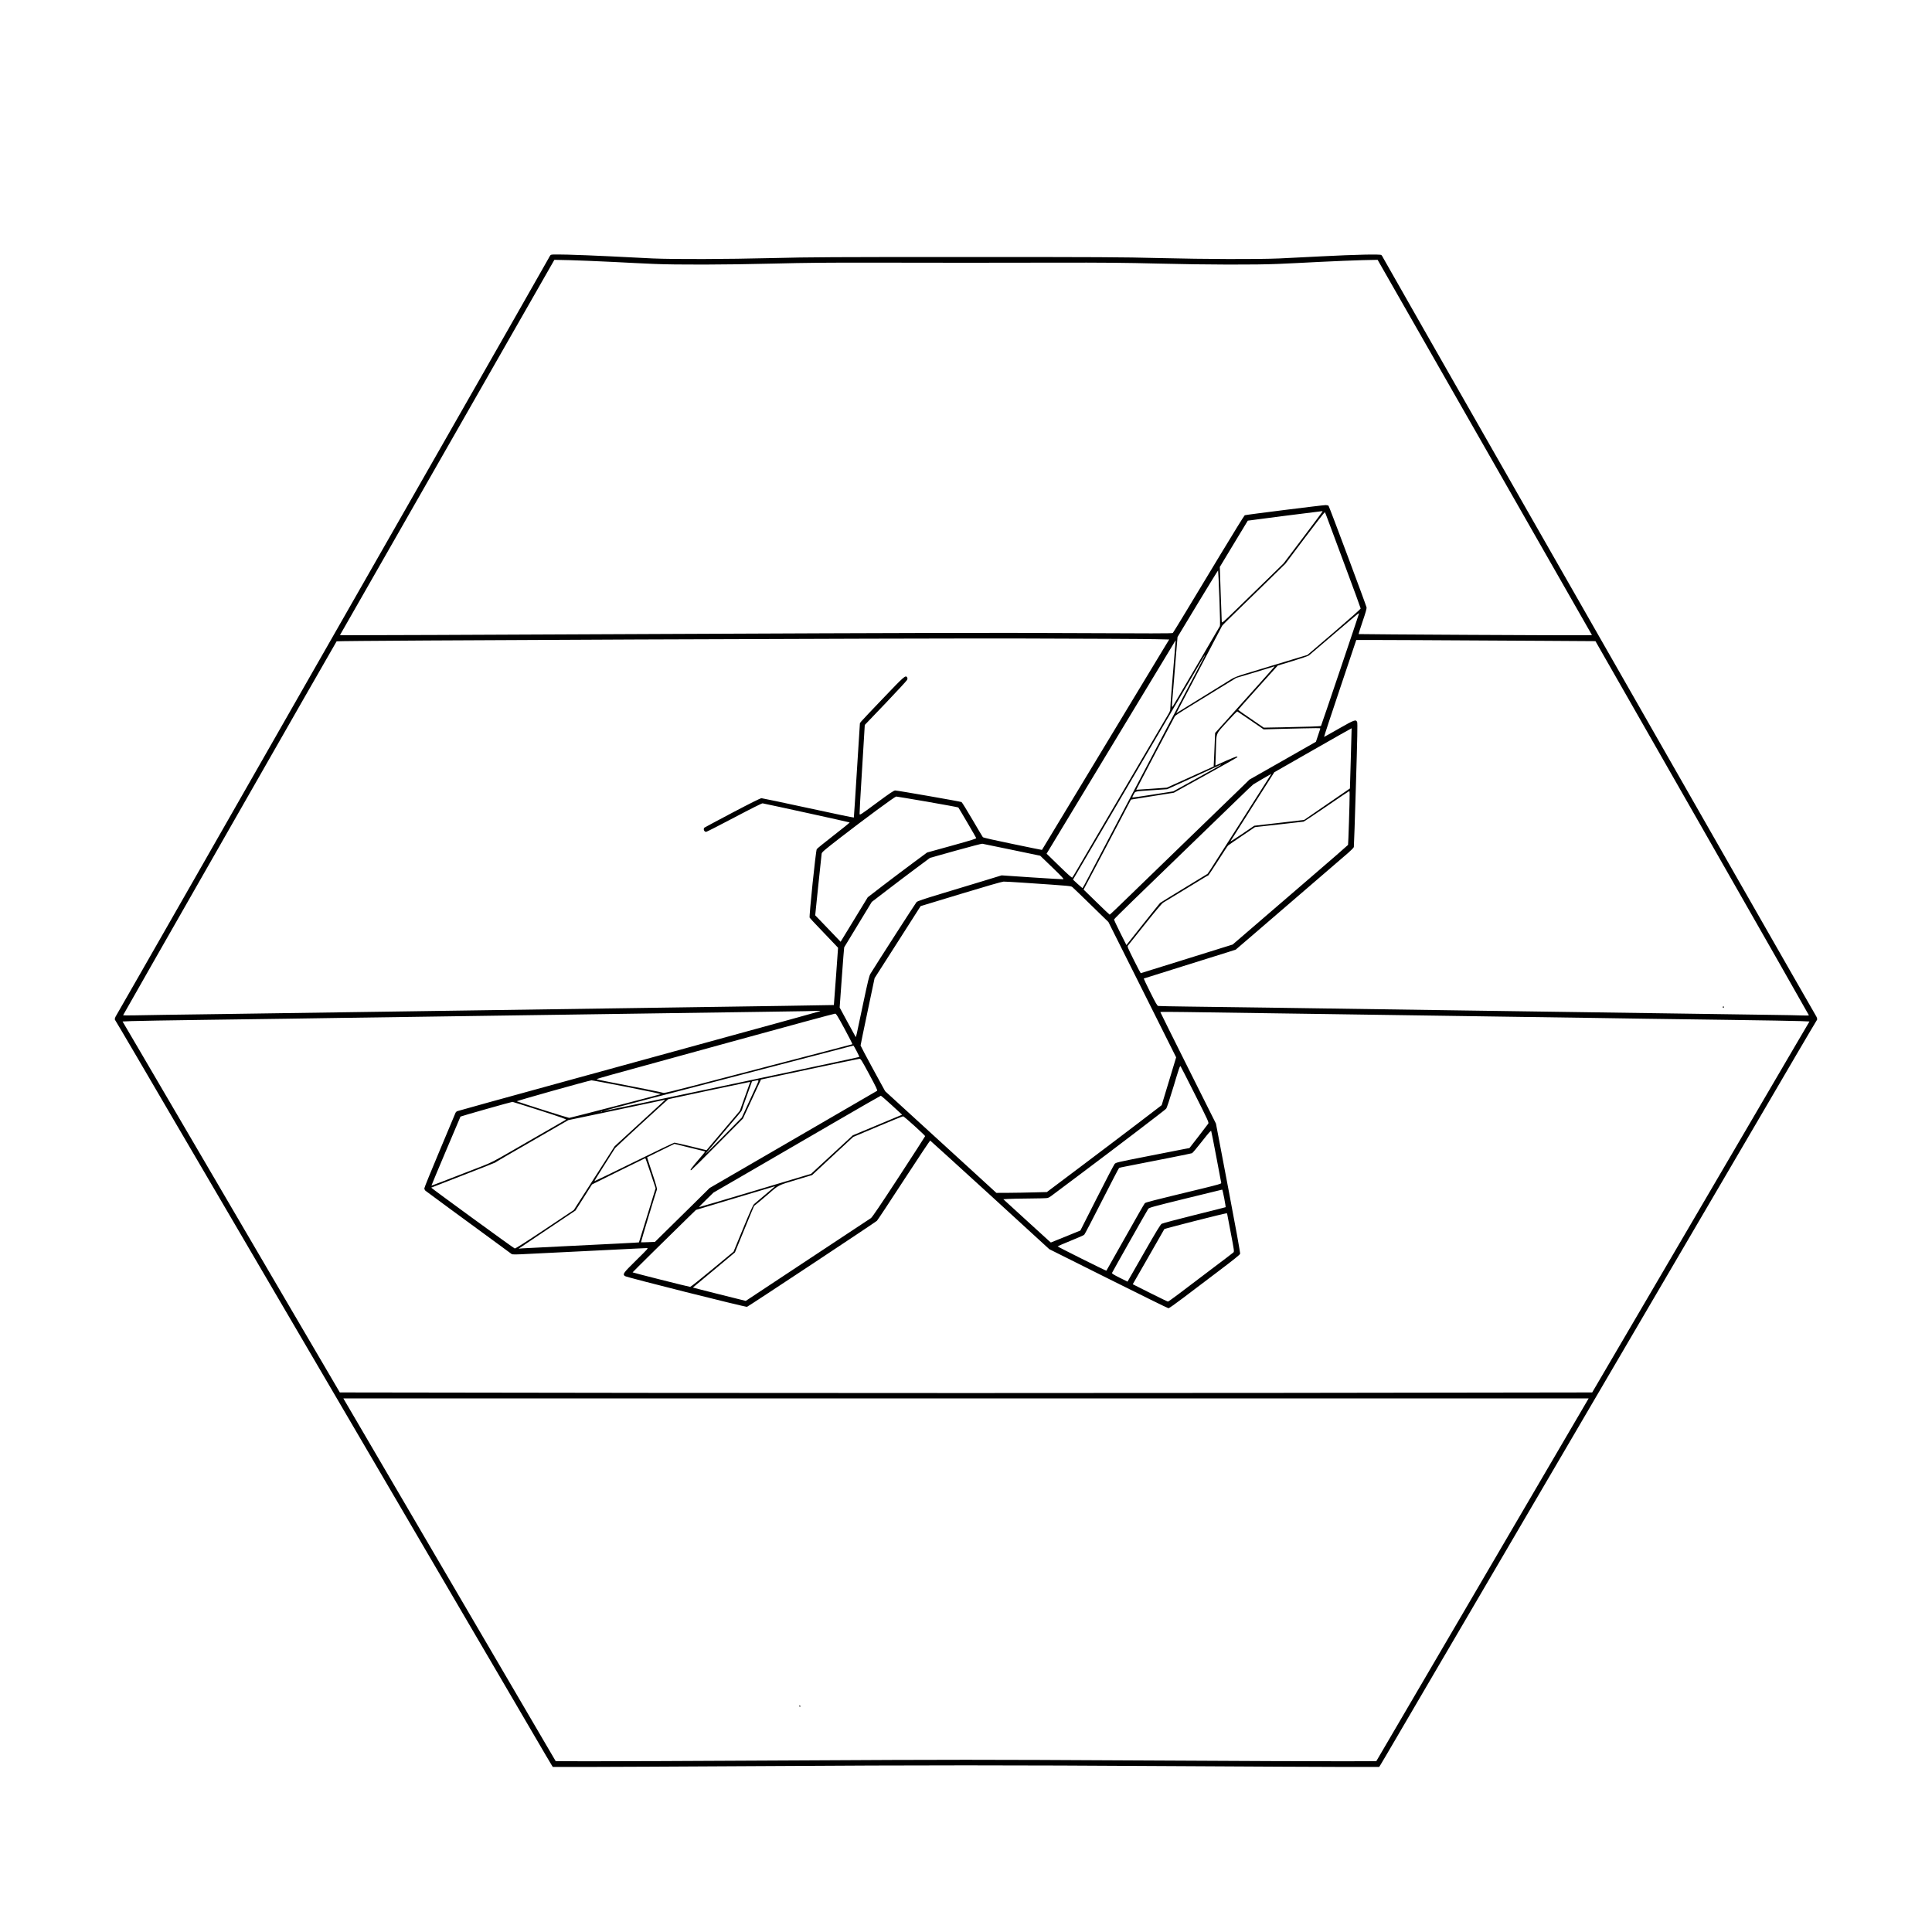 <?xml version="1.0" standalone="no"?>
<!DOCTYPE svg PUBLIC "-//W3C//DTD SVG 20010904//EN"
 "http://www.w3.org/TR/2001/REC-SVG-20010904/DTD/svg10.dtd">
<svg version="1.0" xmlns="http://www.w3.org/2000/svg"
 width="85" height="85" viewBox="0 0 3500 3500"
 preserveAspectRatio="xMidYMid meet">

<g transform="translate(0,3500) scale(0.1,-0.1)"
fill="#000000" stroke="none">
<path d="M9970 30374 c-9 -11 -23 -35 -32 -54 -8 -19 -1135 -1995 -2503 -4390
-1368 -2395 -3120 -5462 -3892 -6815 -773 -1353 -1418 -2481 -1434 -2506 -30
-47 -36 -78 -20 -94 5 -6 178 -298 384 -650 206 -352 468 -800 582 -995 217
-370 703 -1200 1060 -1810 114 -195 315 -537 445 -760 248 -423 1012 -1729
1713 -2925 225 -385 609 -1040 852 -1455 243 -415 588 -1005 767 -1310 179
-305 435 -742 568 -970 134 -228 379 -647 545 -930 166 -283 451 -771 635
-1085 183 -313 342 -585 354 -602 l21 -33 590 0 c325 0 1726 7 3115 15 3164
19 4396 19 7560 0 1389 -8 2791 -15 3115 -15 l590 0 21 33 c12 17 171 289 354
602 184 314 469 802 635 1085 166 283 411 702 545 930 133 228 389 665 568
970 179 305 524 895 767 1310 243 415 627 1070 852 1455 729 1245 1470 2510
1713 2925 130 223 383 655 562 960 179 305 419 715 533 910 114 195 300 513
413 705 113 193 373 638 579 990 206 352 379 644 384 650 16 16 10 47 -20 94
-16 25 -661 1153 -1434 2506 -772 1353 -2524 4420 -3892 6815 -1368 2395
-2496 4374 -2506 4396 -10 23 -26 47 -34 54 -22 18 -463 8 -1090 -24 -264 -14
-606 -31 -760 -38 -404 -17 -1316 -14 -2180 7 -658 17 -1086 19 -3495 19
-2409 0 -2837 -2 -3495 -19 -864 -21 -1776 -24 -2180 -7 -154 7 -496 24 -760
38 -264 13 -615 27 -780 31 -286 5 -301 5 -315 -13z m1115 -118 c264 -14 606
-31 760 -37 406 -18 1287 -16 2170 6 594 15 1019 19 1860 17 600 -1 1331 -2
1625 -2 294 0 1026 1 1625 2 841 2 1266 -2 1860 -17 883 -22 1764 -24 2170 -6
154 6 496 23 760 37 264 13 606 27 761 31 l281 6 1942 -3399 1941 -3399 -97
-3 c-147 -5 -4124 16 -4130 21 -2 3 30 106 72 229 52 151 75 233 72 253 -6 37
-674 1824 -689 1842 -6 7 -29 13 -52 13 -51 0 -1445 -175 -1466 -184 -8 -3
-204 -319 -435 -702 -231 -383 -518 -859 -638 -1057 -120 -199 -224 -367 -230
-374 -9 -9 -435 -9 -1777 -2 -1460 8 -2757 5 -7508 -16 -3159 -15 -5756 -25
-5773 -23 l-30 3 1942 3399 1942 3399 281 -6 c155 -4 497 -18 761 -31z m12875
-4521 c0 -3 -159 -215 -353 -473 l-353 -467 -209 -205 c-116 -113 -367 -358
-560 -545 -348 -338 -350 -340 -352 -305 -1 19 -10 250 -19 512 l-16 477 252
418 c139 230 254 419 255 421 3 3 1298 168 1338 171 9 1 17 -1 17 -4z m88
-130 c22 -60 167 -448 321 -862 155 -414 281 -759 281 -767 0 -8 -217 -201
-482 -428 l-483 -413 -160 -48 c-297 -89 -789 -238 -970 -294 -132 -40 -199
-66 -250 -98 -112 -69 -915 -565 -958 -592 l-38 -24 49 93 c88 165 779 1483
783 1493 2 6 168 170 369 365 201 194 457 445 570 556 l206 201 354 471 c195
259 358 468 361 464 4 -4 25 -56 47 -117z m-1958 -1436 c13 -358 16 -499 8
-514 -6 -11 -187 -319 -401 -685 -215 -366 -408 -694 -429 -730 -47 -80 -46
-97 -13 285 13 160 36 435 50 613 l27 322 365 605 c201 333 368 603 370 601 3
-3 13 -226 23 -497z m2530 -283 c0 -10 -683 -2032 -689 -2037 -7 -8 -259 -16
-711 -25 l-325 -6 -232 159 c-128 87 -232 160 -232 163 -1 3 161 185 358 404
l359 399 270 82 c148 45 280 90 294 101 28 23 479 407 722 616 153 131 186
157 186 144z m-3697 -465 l258 -6 -49 -80 c-27 -44 -252 -415 -499 -825 -1201
-1989 -1754 -2904 -1757 -2907 -1 -1 -240 47 -531 108 -323 66 -534 114 -540
123 -6 7 -91 151 -190 320 -99 169 -187 311 -196 316 -20 11 -1161 210 -1202
210 -26 -1 -93 -46 -337 -226 -301 -223 -305 -225 -308 -196 -2 16 15 326 38
688 22 362 44 718 48 790 l8 131 380 397 c208 218 383 408 389 422 6 17 6 31
-1 42 -29 45 -48 28 -431 -373 -206 -214 -385 -405 -400 -423 l-25 -32 -54
-851 c-29 -468 -54 -855 -56 -859 -2 -4 -372 73 -823 171 -451 98 -833 178
-850 179 -20 0 -192 -86 -525 -261 -272 -144 -501 -266 -507 -271 -29 -23 -8
-78 29 -78 9 0 239 117 510 260 304 161 501 259 513 257 154 -30 1572 -341
1577 -346 4 -3 -126 -109 -288 -234 -162 -126 -301 -238 -308 -250 -18 -28
-141 -1219 -129 -1241 5 -9 90 -100 189 -203 99 -104 213 -223 253 -265 l73
-77 -37 -518 c-21 -285 -38 -519 -39 -520 -1 -2 -1076 -18 -3846 -58 -943 -14
-2181 -32 -2750 -40 -2686 -39 -3157 -46 -4480 -65 -778 -10 -1502 -21 -1608
-24 -105 -2 -192 -1 -192 3 0 8 3857 6762 3868 6773 15 15 10299 57 12472 51
1152 -3 2211 -8 2353 -12z m7021 -30 l959 -6 1934 -3385 c1063 -1861 1933
-3388 1933 -3393 0 -4 -55 -6 -122 -3 -68 3 -325 8 -573 11 -418 5 -3190 45
-5595 80 -3210 47 -4480 65 -4950 70 -289 4 -535 8 -548 11 -18 4 -46 52 -144
249 -67 134 -120 246 -118 248 3 2 318 101 700 220 382 119 756 236 831 260
l136 44 324 278 c1033 890 1626 1399 1712 1474 54 47 100 94 103 106 3 11 20
520 38 1130 26 849 31 1116 22 1135 -23 51 -49 41 -330 -119 -145 -83 -266
-151 -269 -151 -4 0 126 394 288 876 162 482 295 878 295 880 0 3 1877 -5
3374 -15z m-6649 -33 c-3 -24 -14 -160 -25 -303 -12 -143 -32 -394 -46 -559
-13 -164 -24 -315 -23 -335 2 -27 -9 -54 -43 -111 -25 -41 -200 -338 -388
-660 -189 -322 -532 -907 -763 -1300 -231 -393 -453 -773 -495 -845 -41 -71
-80 -135 -86 -142 -8 -8 -70 46 -238 210 l-228 222 1168 1932 c642 1063 1168
1933 1169 1933 2 0 0 -19 -2 -42z m532 -235 c-6 -11 -1556 -2962 -2101 -4000
-61 -117 -113 -213 -116 -213 -3 1 -43 36 -89 78 l-83 77 167 285 c214 364
253 431 540 920 131 223 268 457 305 520 37 63 206 351 375 640 299 508 815
1388 938 1598 33 56 62 102 64 102 2 0 2 -3 0 -7z m1256 -205 c-4 -7 -165
-188 -358 -403 -193 -214 -432 -481 -531 -592 l-181 -201 -6 -149 c-4 -81 -10
-218 -13 -303 l-7 -155 -424 -192 -425 -192 -276 -20 c-152 -11 -277 -19 -278
-18 -2 2 682 1303 700 1332 7 11 82 62 167 114 85 52 332 204 550 338 l396
243 234 69 c184 55 436 132 457 140 2 0 0 -5 -5 -11z m-424 -971 l233 -160
247 7 c788 19 784 19 779 5 -3 -8 -22 -64 -42 -126 l-37 -111 -602 -343 -602
-342 -140 -137 c-77 -75 -495 -480 -930 -900 -434 -421 -939 -910 -1122 -1087
-182 -178 -335 -323 -340 -323 -4 0 -113 103 -240 228 l-233 227 291 550 c159
303 329 624 376 715 47 91 110 210 139 265 l53 100 388 62 388 62 570 316
c314 174 574 321 579 326 6 5 3 11 -5 14 -8 3 -100 -33 -203 -79 l-188 -85 8
247 c10 365 -11 306 199 540 99 110 185 197 190 194 6 -3 115 -77 244 -165z
m1812 -686 l-16 -545 -415 -285 -415 -285 -451 -53 -452 -52 -221 -150 c-121
-82 -217 -142 -211 -133 5 10 186 295 402 635 l393 617 700 400 c384 220 700
398 701 397 1 -1 -6 -247 -15 -546z m-2351 -115 c0 -2 -39 -26 -87 -52 -49
-26 -243 -134 -433 -239 l-345 -191 -368 -58 c-202 -32 -370 -56 -373 -53 -3
3 7 28 23 56 33 60 5 54 358 77 l250 17 400 182 c220 101 438 201 485 223 99
47 90 43 90 38z m904 -178 c-52 -85 -1068 -1681 -1102 -1731 l-47 -68 -425
-259 c-234 -142 -429 -263 -435 -268 -5 -5 -145 -178 -310 -386 l-299 -377
-114 227 c-62 124 -112 231 -110 238 2 7 154 158 338 337 843 815 1599 1548
1869 1809 161 157 303 292 315 300 19 13 316 187 324 189 2 1 0 -5 -4 -11z
m1426 -350 c1 -141 -24 -914 -29 -924 -3 -6 -316 -279 -696 -605 -379 -327
-848 -730 -1042 -897 l-352 -303 -830 -259 c-457 -143 -833 -260 -836 -260 -3
0 -59 108 -126 241 -106 213 -119 243 -106 258 8 9 147 183 309 387 178 224
308 379 329 391 87 52 691 420 746 454 34 22 66 39 71 39 4 0 83 119 176 264
92 145 175 271 184 279 9 8 123 87 252 174 l235 159 430 48 c237 26 439 49
450 51 11 3 200 128 420 279 220 151 403 275 408 275 4 1 7 -23 7 -51z m-7645
-143 c302 -53 553 -99 556 -103 10 -11 318 -537 324 -554 4 -11 -88 -40 -442
-138 l-448 -124 -250 -185 c-137 -101 -379 -284 -538 -405 l-287 -221 -192
-315 c-105 -173 -216 -355 -246 -403 l-54 -88 -156 163 c-86 90 -190 197 -230
240 l-74 76 56 544 c31 298 58 557 61 574 4 26 50 65 327 280 448 347 999 753
1023 754 10 0 267 -43 570 -95z m1525 -870 l514 -107 219 -211 c178 -172 215
-213 198 -215 -12 -2 -268 13 -569 33 l-547 37 -330 -101 c-181 -55 -523 -159
-759 -230 -327 -99 -434 -135 -452 -153 -17 -18 -706 -1088 -835 -1298 -23
-38 -44 -124 -129 -525 -135 -642 -131 -628 -140 -618 -3 4 -70 126 -148 270
l-141 261 39 541 c21 298 41 544 43 549 2 4 116 191 252 415 l248 408 271 208
c149 115 386 294 527 399 l257 191 463 130 c255 71 473 128 484 126 11 -2 252
-52 535 -110z m195 -595 c925 -63 874 -58 908 -86 17 -14 169 -161 338 -326
l309 -301 614 -1226 613 -1226 -131 -433 -131 -433 -420 -321 c-231 -176 -699
-531 -1040 -787 l-620 -466 -235 -6 c-129 -4 -335 -7 -457 -8 l-223 -1 -472
432 c-260 237 -547 500 -638 583 -91 84 -331 304 -535 489 l-370 338 -222 406
c-122 224 -222 414 -223 422 0 8 57 286 127 617 l127 603 417 652 417 653 728
221 c447 136 746 222 774 223 25 1 180 -8 345 -19z m-3665 -2324 c0 -7 81 16
-4695 -1295 -1023 -281 -1870 -515 -1883 -521 -12 -5 -25 -18 -29 -27 -3 -10
-132 -317 -286 -682 -154 -366 -280 -675 -280 -689 0 -13 9 -32 19 -42 11 -9
215 -160 454 -335 239 -175 583 -426 763 -559 180 -133 336 -247 346 -254 15
-10 73 -10 312 3 162 8 618 30 1014 50 396 19 803 39 905 45 102 5 200 10 218
10 31 0 22 -10 -193 -221 -236 -233 -248 -249 -205 -286 25 -22 2186 -565
2213 -557 26 8 2328 1532 2353 1558 12 11 232 344 489 739 257 395 472 716
476 715 5 -2 492 -445 1084 -985 l1074 -983 1071 -535 c588 -294 1078 -535
1088 -535 11 0 129 83 263 185 134 102 421 319 637 482 279 211 394 303 398
320 4 14 -86 512 -216 1191 l-222 1167 -504 1007 c-277 554 -504 1011 -504
1014 0 4 206 4 458 0 251 -3 1384 -20 2517 -36 1133 -16 2524 -37 3090 -45
567 -8 1350 -19 1740 -25 391 -5 832 -12 980 -15 149 -3 806 -12 1460 -20 655
-9 1263 -19 1352 -23 l163 -7 -279 -475 c-152 -261 -603 -1031 -1001 -1710
-398 -679 -1030 -1759 -1405 -2400 -375 -641 -810 -1383 -967 -1650 l-284
-485 -5672 -8 c-3120 -4 -8224 -4 -11344 0 l-5672 8 -284 485 c-157 267 -592
1009 -967 1650 -375 641 -1007 1721 -1405 2400 -398 679 -849 1449 -1001 1710
l-279 475 163 7 c89 4 697 14 1352 23 655 8 1312 17 1460 20 149 3 590 10 980
15 391 6 1174 17 1740 25 1577 23 5060 73 5900 85 763 11 941 14 1008 18 20 1
37 0 37 -2z m441 -326 c82 -151 145 -276 141 -277 -4 -2 -230 -61 -502 -132
-599 -156 -1666 -434 -2380 -621 -289 -75 -529 -134 -535 -130 -9 7 -510 108
-1047 211 -90 17 -166 34 -170 38 -4 3 115 39 265 80 150 41 1118 308 2152
592 1034 285 1891 517 1904 516 20 -2 45 -43 172 -277z m217 -401 c30 -55 51
-103 48 -107 -8 -8 -4617 -982 -4634 -979 -7 1 364 100 825 220 461 120 1482
386 2268 592 787 205 1432 374 1435 374 3 0 29 -45 58 -100z m231 -425 c123
-228 151 -288 140 -295 -8 -5 -693 -403 -1524 -885 l-1510 -876 -290 -287
c-159 -157 -382 -377 -495 -487 l-205 -202 -125 -5 c-69 -3 -127 -4 -128 -2
-4 4 277 932 289 957 6 11 -21 105 -86 299 -52 155 -94 283 -92 284 1 1 113
56 248 122 l247 121 258 -64 c143 -35 269 -66 282 -69 21 -5 17 -13 -61 -103
-183 -213 -209 -249 -174 -240 6 2 220 212 474 469 l462 465 164 354 163 353
880 188 c483 103 890 187 904 188 23 1 39 -25 179 -285z m5902 -367 c232 -462
251 -502 238 -522 -8 -12 -88 -117 -177 -232 l-164 -211 -86 -16 c-48 -9 -348
-68 -667 -131 -564 -111 -581 -115 -603 -142 -13 -16 -158 -293 -322 -617
l-298 -588 -267 -109 -268 -108 -36 31 c-20 18 -213 194 -430 392 l-395 361
80 5 c43 3 215 7 382 8 166 1 317 5 335 9 17 3 48 19 67 34 19 15 269 202 555
416 626 469 1502 1137 1530 1167 13 14 61 159 135 404 97 325 116 381 127 366
7 -9 126 -242 264 -517z m-10289 141 c383 -75 619 -126 607 -130 -32 -12
-1638 -429 -1657 -430 -16 -1 -921 286 -950 301 -11 7 1308 377 1353 380 11 1
302 -54 647 -121z m2354 50 c-18 -40 -88 -192 -156 -338 l-122 -265 -355 -360
c-196 -198 -331 -331 -301 -295 30 36 128 152 219 259 90 107 193 229 229 272
36 42 98 115 138 162 39 46 72 90 72 96 0 7 41 127 92 266 l91 254 41 10 c90
20 90 20 52 -61z m-126 40 c0 -2 -43 -120 -94 -262 l-93 -259 -302 -357 -302
-357 -280 69 c-155 37 -290 68 -300 68 -11 0 -340 -158 -731 -350 -392 -193
-715 -349 -719 -348 -3 2 79 136 183 298 103 162 189 297 190 300 5 11 953
882 964 887 14 5 1455 311 1472 312 6 1 12 0 12 -1z m2566 -420 l187 -172 -29
-12 c-16 -7 -217 -91 -447 -187 l-419 -175 -377 -348 -378 -349 -1012 -303
c-557 -167 -1015 -302 -1017 -300 -2 3 56 63 129 134 l132 129 685 397 c377
219 1056 613 1510 877 454 264 830 480 837 481 6 0 96 -77 199 -172z m-4174
34 c-40 -37 -247 -227 -460 -422 l-387 -355 -210 -328 c-116 -180 -282 -440
-370 -577 l-160 -250 -525 -351 c-351 -234 -532 -349 -545 -346 -18 3 -1519
1097 -1513 1102 2 2 262 103 578 225 316 122 577 225 580 229 5 7 243 145 960
558 l365 211 750 157 c413 87 806 170 875 185 69 16 127 28 130 29 3 0 -28
-30 -68 -67z m-2200 -129 c375 -121 484 -159 471 -167 -18 -9 -356 -204 -998
-575 -293 -170 -364 -206 -510 -263 -697 -271 -927 -359 -929 -356 -2 1 116
282 260 623 145 341 264 623 266 627 2 6 909 263 942 267 5 0 229 -70 498
-156z m1125 -19 c-3 -3 -12 -4 -19 -1 -8 3 -5 6 6 6 11 1 17 -2 13 -5z m5662
-263 c105 -95 191 -178 191 -183 0 -5 -214 -336 -475 -736 -340 -521 -484
-733 -507 -749 -18 -12 -536 -354 -1151 -761 l-1117 -739 -481 120 c-264 66
-478 121 -477 122 2 2 174 145 383 319 l379 317 172 420 c94 231 173 421 175
422 13 8 196 161 254 212 194 170 177 161 504 259 l293 88 372 346 372 345
445 188 c244 103 451 187 460 186 9 -1 103 -80 208 -176z m5466 -561 c47 -250
87 -462 89 -471 3 -13 -56 -30 -338 -99 -951 -230 -1031 -251 -1047 -268 -9
-9 -169 -287 -354 -617 -186 -330 -340 -602 -342 -605 -5 -5 -883 432 -883
441 0 3 104 48 232 100 127 51 240 101 249 109 10 8 153 283 319 610 167 327
307 598 313 601 5 4 46 14 91 22 617 120 1215 239 1231 246 11 5 92 101 180
214 121 154 162 201 167 188 4 -9 46 -221 93 -471z m-10249 -293 l91 -273
-150 -490 c-83 -269 -151 -490 -152 -491 -1 -3 -524 -29 -1420 -73 -341 -16
-651 -32 -690 -35 l-70 -6 515 346 515 345 150 236 150 237 480 238 c264 130
482 238 485 238 3 1 46 -122 96 -272z m2227 -262 c-27 -22 -270 -227 -353
-299 -18 -16 -76 -145 -198 -441 l-173 -420 -386 -320 c-212 -176 -392 -319
-400 -318 -34 3 -1043 258 -1043 263 0 5 697 693 1016 1003 l132 128 708 213
c390 118 714 214 719 215 6 0 -4 -11 -22 -24z m8165 -192 c16 -87 28 -160 26
-162 -2 -2 -257 -67 -566 -143 -310 -77 -576 -148 -593 -158 -23 -14 -100
-140 -324 -533 l-295 -515 -143 71 c-108 54 -142 76 -138 87 9 22 635 1131
656 1160 16 23 76 39 676 187 362 88 661 162 664 162 4 1 20 -70 37 -156z m52
-277 c0 -3 30 -159 66 -347 63 -329 65 -343 47 -359 -10 -10 -189 -146 -398
-303 -209 -158 -469 -354 -577 -437 -109 -82 -203 -150 -210 -149 -7 0 -153
71 -325 157 l-312 157 284 495 c157 272 286 499 288 504 3 9 1080 283 1120
285 9 1 17 -1 17 -3z m6526 -3390 c-26 -45 -1411 -2412 -2008 -3431 -206 -352
-640 -1092 -963 -1645 -324 -553 -647 -1106 -720 -1230 l-132 -225 -574 -2
c-316 -1 -1988 5 -3717 15 -2985 16 -3299 16 -6285 0 -1728 -10 -3400 -16
-3716 -15 l-574 2 -132 225 c-73 124 -396 677 -720 1230 -323 553 -757 1293
-963 1645 -597 1019 -1982 3386 -2008 3431 l-24 41 11280 0 11280 0 -24 -41z"/>
<path d="M31210 16755 c0 -8 5 -15 10 -15 6 0 10 7 10 15 0 8 -4 15 -10 15 -5
0 -10 -7 -10 -15z"/>
<path d="M14480 4096 c0 -9 5 -16 10 -16 6 0 10 4 10 9 0 6 -4 13 -10 16 -5 3
-10 -1 -10 -9z"/>
</g>
</svg>
